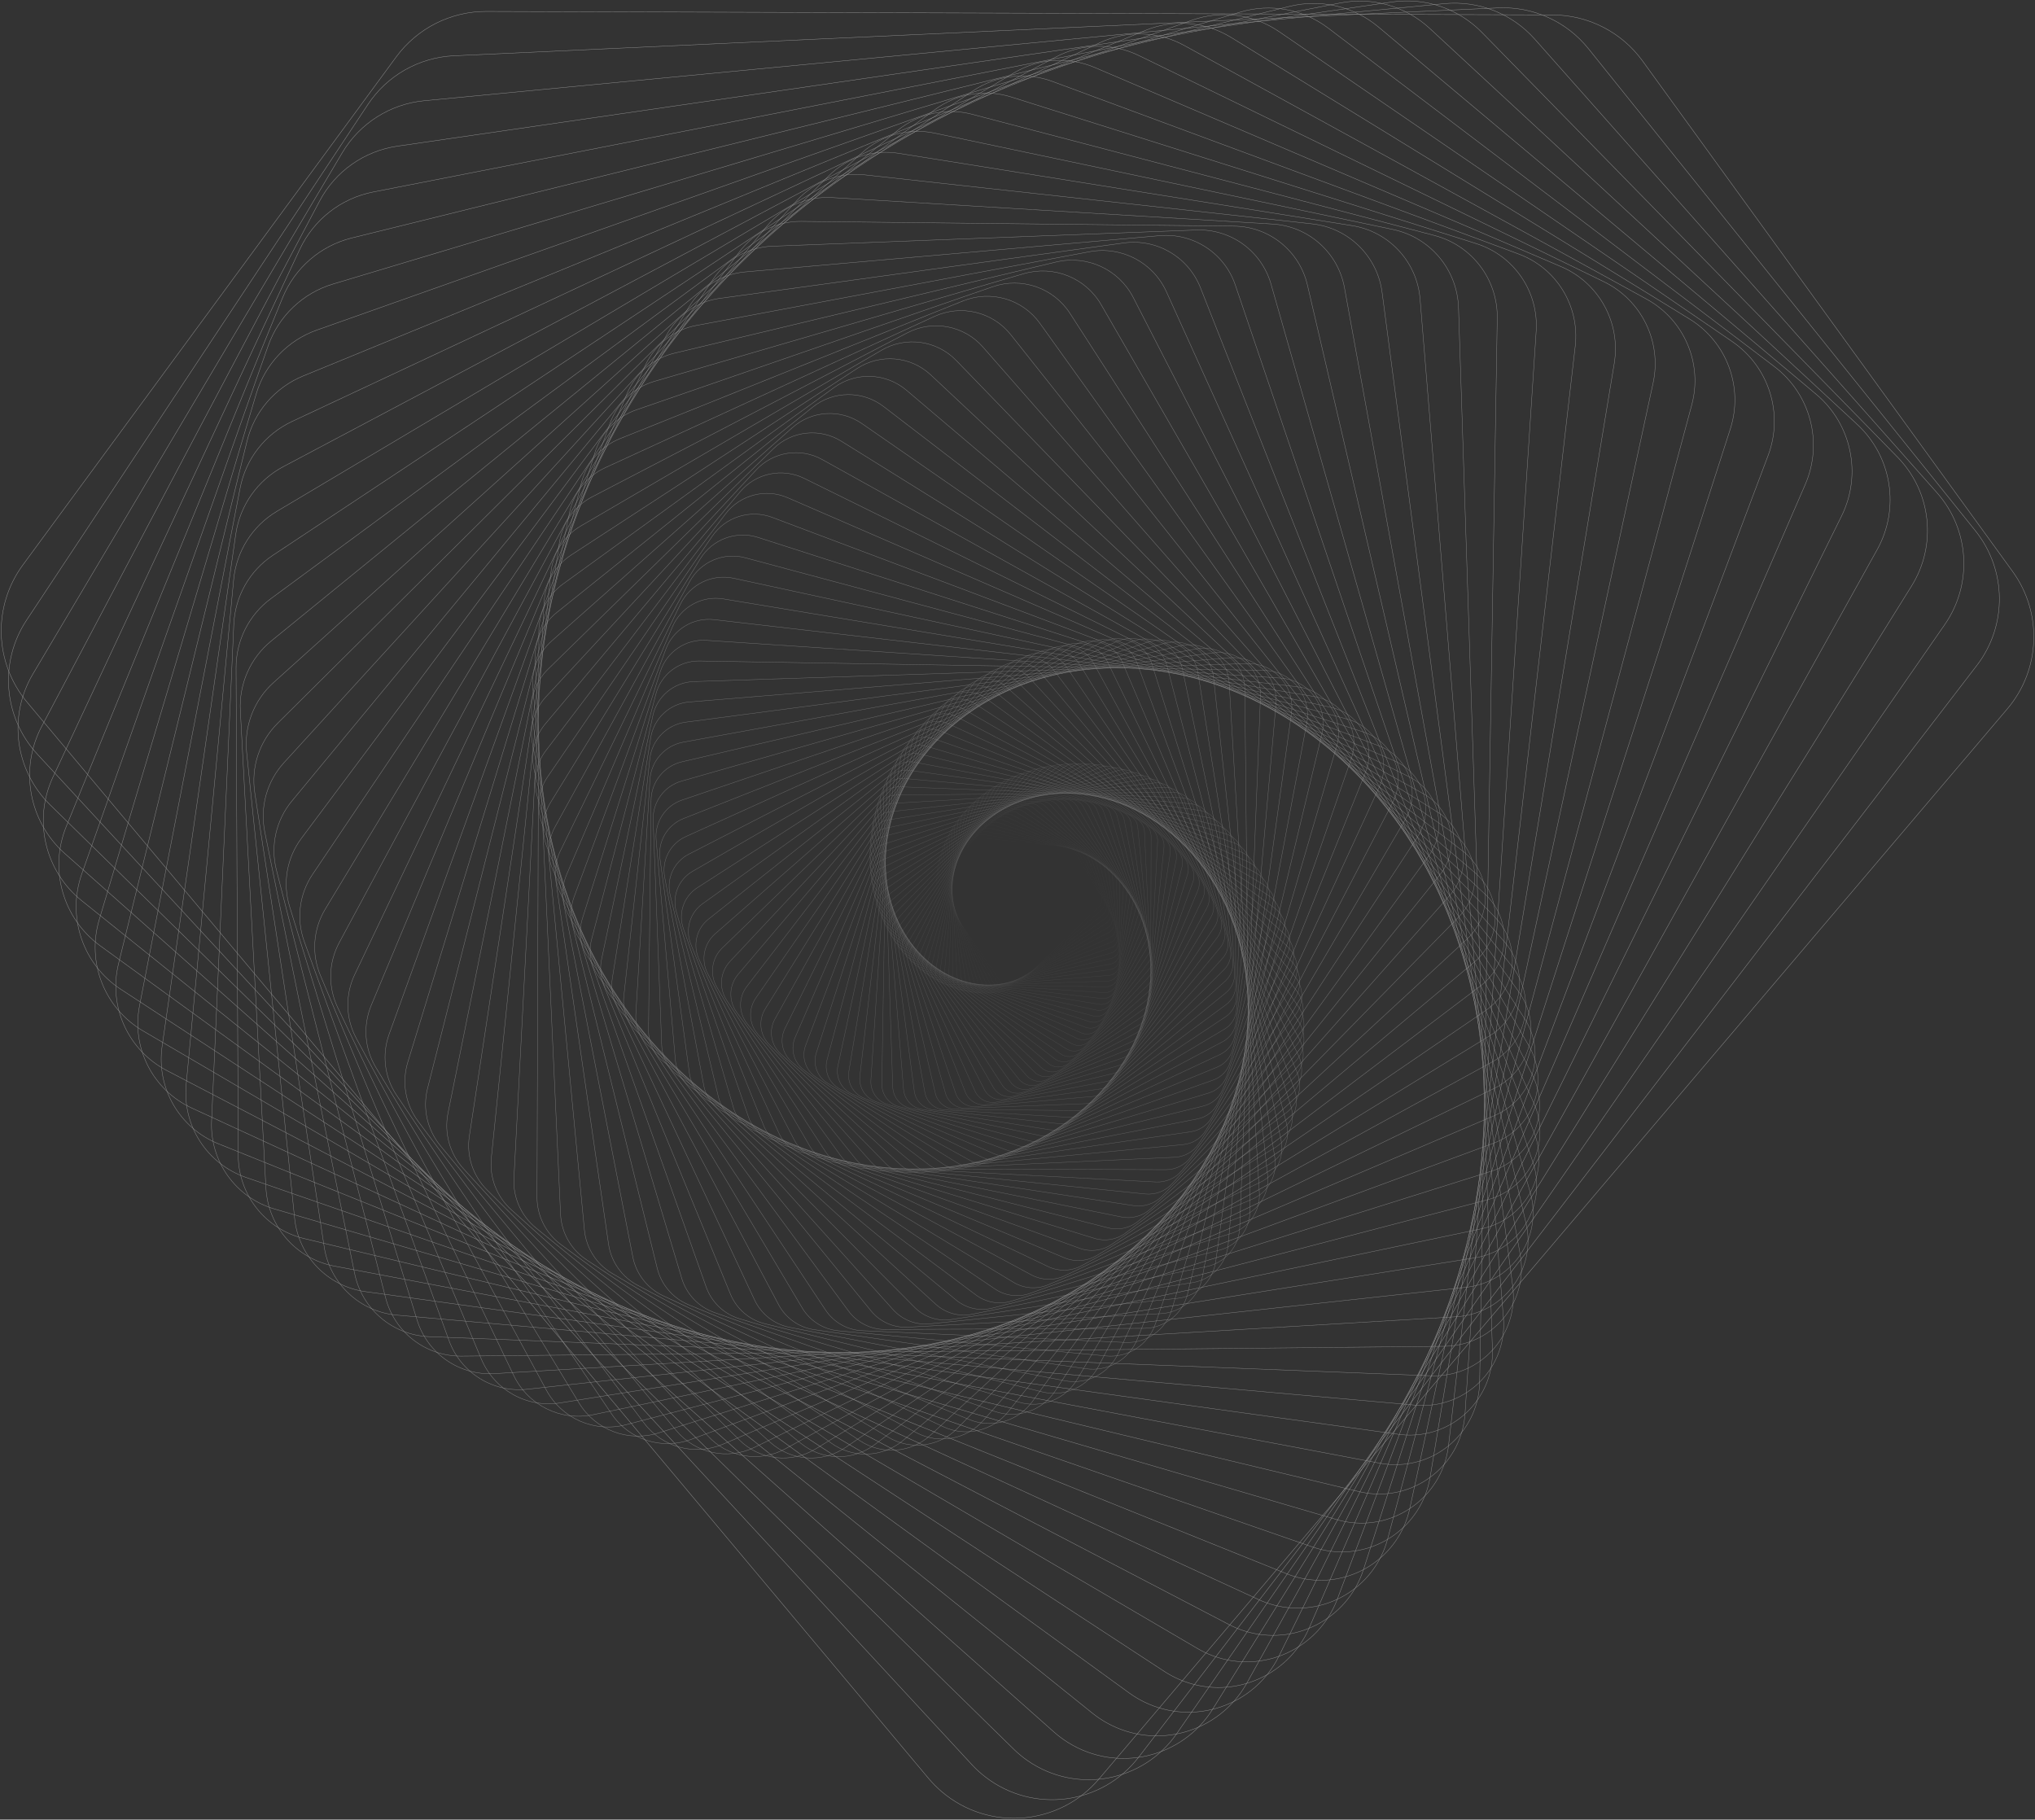 <?xml version="1.0" encoding="UTF-8" standalone="no"?>
<svg width="1645px" height="1471px" viewBox="0 0 1645 1471" version="1.1" xmlns="http://www.w3.org/2000/svg" xmlns:xlink="http://www.w3.org/1999/xlink">
    <rect x="0" y="0" width="1645" height="1471" fill="#333333" stroke="none"/>
    <!-- Generator: Sketch 47.1 (45422) - http://www.bohemiancoding.com/sketch -->
    <title>Group</title>
    <desc>Created with Sketch.</desc>
    <defs></defs>
    <g id="首页－banner" stroke="none" stroke-width="1" fill="none" fill-rule="evenodd" opacity="0.478">
        <g id="banner-copy-9" transform="translate(-138.031, 0.338)" stroke="#FFFFFF" stroke-width="0.3">
            <g id="Group-15" transform="translate(139, 0)">
                <g id="Group">
                    <path d="M392.25,8.89 C363.468,8.796 336.375,22.449 319.342,45.629 L17.491,456.399 C-7.058,489.806 -5.6,535.643 21.021,567.426 L749.623,1437.302 C752.913,1441.231 756.532,1444.872 760.444,1448.184 C798.388,1480.335 855.235,1475.664 887.412,1437.752 L1621.694,572.664 C1648.523,541.056 1650.28,495.23 1625.95,461.663 L1326.795,48.926 C1309.913,25.633 1282.911,11.804 1254.128,11.71 L392.25,8.892 L392.25,8.89 Z" id="Shape"></path>
                    <path d="M365.979,44.739 C337.794,46.031 311.923,60.7 296.36,84.214 L20.539,500.95 C-1.89,534.836 1.742,579.642 29.336,609.479 L784.659,1426.196 C788.069,1429.883 791.788,1433.274 795.776,1436.33 C834.473,1465.981 889.907,1458.675 919.589,1420.011 L1597.007,537.615 C1621.755,505.379 1621.271,460.428 1595.837,428.735 L1283.034,38.982 C1265.386,16.992 1238.281,4.75 1210.096,6.043 L365.975,44.738 L365.979,44.739 Z" id="Shape" opacity="0.992"></path>
                    <path d="M341.985,81.087 C314.453,83.707 289.829,99.314 275.722,123.083 L25.681,544.421 C5.351,578.678 11.062,622.371 39.512,650.257 L818.436,1413.656 C821.952,1417.104 825.757,1420.243 829.808,1423.044 C869.124,1450.212 923.045,1440.393 950.247,1401.11 L1571.137,504.48 C1593.816,471.728 1591.18,427.744 1564.752,397.937 L1239.7,31.334 C1221.363,10.652 1194.236,-0.029 1166.702,2.592 L341.985,81.087 Z" id="Shape" opacity="0.984"></path>
                    <path d="M320.271,117.816 C293.439,121.704 270.078,138.17 257.408,162.123 L32.819,586.739 C14.562,621.256 22.255,663.764 51.455,689.696 L850.967,1399.774 C854.575,1402.978 858.451,1405.869 862.553,1408.416 C902.356,1433.127 954.681,1420.918 979.426,1381.15 L1544.321,473.264 C1564.952,440.108 1560.254,397.167 1532.944,369.255 L1196.988,25.904 C1178.039,6.537 1150.965,-2.616 1124.133,1.273 L320.272,117.816 L320.271,117.816 Z" id="Shape" opacity="0.977"></path>
                    <path d="M300.754,154.85 C274.67,159.949 252.591,177.192 241.34,201.25 L41.845,627.84 C25.63,662.512 35.207,703.758 65.042,727.743 L882.09,1384.589 C885.778,1387.554 889.712,1390.199 893.85,1392.494 C934.009,1414.772 984.651,1400.304 1006.965,1360.179 L1516.435,444.008 C1535.039,410.552 1528.376,368.739 1500.293,342.724 L1154.807,22.676 C1135.321,4.625 1108.374,-3.033 1082.291,2.064 L300.753,154.851 L300.754,154.85 Z" id="Shape" opacity="0.969"></path>
                    <path d="M283.414,192.016 C258.123,198.265 237.336,216.21 227.478,240.306 L52.659,667.635 C38.45,702.364 49.811,742.286 80.176,764.335 L911.844,1368.256 C915.597,1370.981 919.576,1373.381 923.737,1375.429 C964.126,1395.312 1013.013,1378.71 1032.929,1338.349 L1487.723,416.691 C1504.328,383.042 1495.79,342.421 1467.046,318.301 L1113.341,21.509 C1093.397,4.773 1066.643,-1.431 1041.351,4.818 L283.414,192.016 Z" id="Shape" opacity="0.961"></path>
                    <path d="M268.226,229.267 C243.763,236.6 224.277,255.168 215.784,279.234 L65.151,706.093 C52.912,740.777 65.956,779.318 96.745,799.445 L940.193,1350.812 C943.996,1353.299 948.008,1355.457 952.182,1357.263 C992.68,1374.789 1039.745,1356.184 1057.305,1315.709 L1458.304,391.327 C1472.943,357.582 1462.633,318.223 1433.329,295.992 L1072.695,22.378 C1052.363,6.95 1025.871,2.166 1001.408,9.498 L268.226,229.264 L268.226,229.267 Z" id="Shape" opacity="0.953"></path>
                    <path d="M255.143,266.487 C231.546,274.842 213.357,293.961 206.199,317.932 L79.228,743.161 C68.915,777.707 83.539,814.813 114.653,833.037 L967.102,1332.355 C970.948,1334.607 974.981,1336.528 979.151,1338.093 C1019.647,1353.303 1064.831,1332.823 1080.076,1292.354 L1428.29,367.9 C1441.001,334.157 1429.011,296.119 1399.251,275.761 L1032.945,25.197 C1012.296,11.072 986.129,7.661 962.532,16.017 L255.142,266.487 L255.143,266.487 Z" id="Shape" opacity="0.945"></path>
                    <path d="M244.149,303.565 C221.445,312.881 204.558,332.47 198.704,356.283 L94.834,778.766 C86.397,813.085 102.498,848.707 133.838,865.053 L992.565,1312.98 C996.438,1315.001 1000.477,1316.687 1004.638,1318.021 C1045.016,1330.962 1088.268,1308.739 1101.246,1268.384 L1397.738,346.427 C1408.559,312.78 1394.992,276.116 1364.879,257.618 L994.138,29.886 C973.241,17.051 947.46,14.968 924.759,24.284 L244.149,303.566 L244.149,303.565 Z" id="Shape" opacity="0.938"></path>
                    <path d="M235.091,340.376 C213.319,350.587 197.73,370.577 193.145,394.172 L111.795,812.838 C105.188,846.842 122.663,880.944 154.129,895.442 L1016.451,1292.766 C1020.34,1294.558 1024.375,1296.013 1028.513,1297.12 C1068.659,1307.85 1109.932,1284.016 1120.692,1243.886 L1366.583,326.902 C1375.556,293.441 1360.509,258.199 1330.139,241.536 L956.197,36.363 C935.122,24.801 909.784,24.001 888.011,34.212 L235.091,340.375 L235.091,340.376 Z" id="Shape" opacity="0.93"></path>
                    <path d="M228.072,376.877 C207.246,387.92 192.947,408.241 189.595,431.56 L130.08,845.42 C125.247,879.027 143.996,911.573 175.499,924.253 L1038.976,1271.826 C1042.87,1273.392 1046.89,1274.624 1050.995,1275.508 C1090.814,1284.082 1130.073,1258.764 1138.678,1218.956 L1335.333,309.244 C1342.506,276.054 1326.083,242.276 1295.547,227.422 L919.523,44.511 C898.336,34.205 873.491,34.641 852.665,45.684 L228.074,376.877 L228.072,376.877 Z" id="Shape" opacity="0.922"></path>
                    <path d="M222.938,412.96 C203.078,424.773 190.058,445.357 187.896,468.347 L149.521,876.461 C146.404,909.594 166.327,940.556 197.777,951.455 L1060.025,1250.244 C1063.911,1251.593 1067.907,1252.606 1071.968,1253.273 C1111.367,1259.751 1148.586,1233.076 1155.095,1193.689 L1303.911,293.443 C1309.339,260.606 1291.635,228.327 1261.025,215.254 L884.022,54.239 C862.783,45.168 838.479,46.789 818.621,58.605 L222.936,412.958 L222.938,412.96 Z" id="Shape" opacity="0.914"></path>
                    <path d="M219.65,448.526 C200.776,461.047 189.018,481.823 188.008,504.436 L170.066,905.907 C168.609,938.496 189.603,967.849 220.919,977.005 L1079.605,1228.108 C1083.474,1229.241 1087.435,1230.04 1091.442,1230.499 C1130.326,1234.945 1165.48,1207.039 1169.961,1168.167 L1272.371,279.49 C1276.105,247.081 1257.218,216.329 1226.624,205.002 L849.712,65.471 C828.484,57.612 804.767,60.369 785.893,72.89 L219.652,448.526 L219.65,448.526 Z" id="Shape" opacity="0.906"></path>
                    <path d="M218.141,483.494 C200.267,496.661 189.753,517.566 189.853,539.754 L191.606,933.74 C191.749,965.715 213.715,993.442 244.816,1000.903 L1097.714,1205.503 C1101.559,1206.421 1105.474,1207.015 1109.419,1207.271 C1147.703,1209.756 1180.776,1180.744 1183.291,1142.473 L1240.797,267.35 C1242.894,235.441 1222.924,206.243 1192.425,196.623 L816.645,78.115 C795.483,71.441 772.396,75.28 754.522,88.446 L218.145,483.494 L218.141,483.494 Z" id="Shape" opacity="0.898"></path>
                    <path d="M218.311,517.81 C201.445,531.559 192.159,552.534 193.322,574.252 L213.995,959.979 C215.673,991.279 238.514,1017.371 269.321,1023.18 L1114.373,1182.506 C1118.179,1183.223 1122.041,1183.616 1125.916,1183.676 C1163.518,1184.268 1194.505,1154.273 1195.126,1116.68 L1209.334,256.947 C1209.85,225.603 1188.896,197.976 1158.571,190.026 L784.884,92.05 C763.844,86.534 741.428,91.404 724.557,105.153 L218.311,517.81 Z" id="Shape" opacity="0.891"></path>
                    <path d="M220.158,551.43 C204.304,565.704 196.221,586.686 198.404,607.894 L237.195,984.607 C240.342,1015.173 263.959,1039.617 294.4,1043.821 L1129.552,1159.164 C1133.315,1159.683 1137.116,1159.882 1140.91,1159.753 C1177.752,1158.524 1206.646,1127.667 1205.447,1090.832 L1178.026,248.284 C1177.026,217.574 1155.179,191.534 1125.11,185.209 L754.475,107.257 C733.608,102.869 711.895,108.714 696.042,122.986 L220.158,551.432 L220.158,551.43 Z" id="Shape" opacity="0.883"></path>
                    <path d="M223.564,584.245 C208.729,598.981 201.824,619.913 204.981,640.57 L261.089,1007.601 C265.641,1037.372 289.939,1060.17 319.945,1062.822 L1143.313,1135.594 C1147.023,1135.921 1150.753,1135.931 1154.463,1135.624 C1190.476,1132.648 1217.282,1101.047 1214.336,1065.041 L1146.947,241.299 C1144.491,211.281 1121.85,186.837 1092.105,182.092 L725.413,123.585 C704.773,120.292 683.794,127.058 668.961,141.797 L223.564,584.243 L223.564,584.245 Z" id="Shape" opacity="0.875"></path>
                    <path d="M228.556,616.238 C214.741,631.379 208.986,652.203 213.071,672.277 L285.657,1028.982 C291.544,1057.913 316.427,1079.061 345.932,1080.214 L1155.693,1111.837 C1159.34,1111.979 1162.992,1111.809 1166.61,1111.331 C1201.723,1106.684 1226.448,1074.455 1221.834,1039.346 L1116.245,235.96 C1112.399,206.69 1089.057,183.847 1059.709,180.633 L697.823,140.996 C677.46,138.765 657.246,146.401 643.43,161.543 L228.556,616.238 Z" id="Shape" opacity="0.867"></path>
                    <path d="M234.916,647.282 C222.12,662.77 217.488,683.435 222.453,702.89 L310.707,1048.69 C317.863,1076.729 343.244,1096.24 372.186,1095.95 L1166.643,1087.997 C1170.22,1087.959 1173.788,1087.619 1177.306,1086.975 C1211.46,1080.738 1234.116,1047.998 1227.907,1013.848 L1085.83,232.238 C1080.655,203.765 1056.705,182.524 1027.816,180.787 L671.539,159.37 C651.496,158.164 632.074,166.612 619.277,182.1 L234.915,647.282 L234.916,647.282 Z" id="Shape" opacity="0.859"></path>
                    <path d="M242.648,677.393 C230.865,693.173 227.325,713.625 233.121,732.434 L336.178,1066.798 C344.535,1093.903 370.322,1111.785 398.638,1110.111 L1176.199,1064.113 C1179.698,1063.905 1183.175,1063.4 1186.591,1062.603 C1219.727,1054.853 1240.331,1021.71 1232.612,988.576 L1055.882,230.05 C1049.444,202.424 1024.973,182.781 996.608,182.469 L646.708,178.631 C627.025,178.417 608.419,187.619 596.636,203.396 L242.648,677.394 L242.648,677.393 Z" id="Shape" opacity="0.852"></path>
                    <path d="M251.677,706.524 C240.9,722.538 238.417,742.733 244.997,760.867 L361.988,1083.327 C371.471,1109.461 397.575,1125.727 425.219,1122.724 L1184.394,1040.263 C1187.811,1039.89 1191.19,1039.227 1194.495,1038.282 C1226.562,1029.101 1245.141,995.663 1235.991,963.595 L1026.461,229.336 C1018.834,202.599 993.931,184.545 966.149,185.607 L623.342,198.685 C604.061,199.423 586.287,209.328 575.509,225.342 L251.677,706.524 Z" id="Shape" opacity="0.844"></path>
                    <path d="M261.941,734.604 C252.163,750.799 250.703,770.689 258.015,788.125 L388.079,1098.237 C398.618,1123.367 424.956,1138.034 451.873,1133.765 L1191.261,1016.499 C1194.59,1015.971 1197.866,1015.162 1201.055,1014.076 C1232.006,1003.546 1248.586,969.917 1238.085,938.963 L997.606,230.084 C988.85,204.275 963.605,187.8 936.455,190.174 L601.422,219.474 C582.585,221.122 565.66,231.673 555.879,247.869 L261.941,734.604 Z" id="Shape" opacity="0.836"></path>
                    <path d="M273.293,761.592 C264.496,777.918 264.025,797.461 272.022,814.18 L414.314,1111.598 C425.842,1135.692 452.334,1148.785 478.482,1143.312 L1196.883,992.93 C1200.114,992.253 1203.283,991.302 1206.353,990.086 C1236.149,978.29 1250.762,944.57 1238.992,914.769 L969.387,232.175 C959.573,207.332 934.064,192.414 907.598,196.044 L580.926,240.846 C562.564,243.363 546.501,254.508 537.705,270.833 L273.292,761.593 L273.293,761.592 Z" id="Shape" opacity="0.828"></path>
                    <path d="M285.762,787.493 C277.935,803.903 278.413,823.058 287.05,839.043 L440.694,1123.449 C453.141,1146.485 479.705,1158.029 505.042,1151.414 L1201.311,969.581 C1204.445,968.763 1207.501,967.681 1210.448,966.343 C1239.054,953.36 1251.74,919.642 1238.782,891.033 L941.93,235.56 C931.127,211.706 905.435,198.328 879.699,203.156 L561.958,262.744 C544.099,266.092 528.909,277.777 521.084,294.184 L285.762,787.493 Z" id="Shape" opacity="0.82"></path>
                    <path d="M299.168,812.248 C292.294,828.689 293.685,847.42 302.906,862.652 L467.05,1133.764 C480.342,1155.719 506.907,1165.744 531.394,1158.048 L1204.461,946.502 C1207.488,945.552 1210.427,944.344 1213.25,942.893 C1240.63,928.807 1251.428,895.188 1237.366,867.801 L915.136,240.212 C903.414,217.38 877.617,205.518 852.651,211.483 L544.375,285.116 C527.053,289.253 512.744,301.422 505.871,317.861 L299.171,812.248 L299.168,812.248 Z" id="Shape" opacity="0.813"></path>
                    <path d="M313.537,835.865 C307.596,852.292 309.859,870.564 319.621,885.035 L493.397,1142.638 C507.467,1163.494 533.958,1172.031 557.56,1163.318 L1206.499,923.761 C1209.415,922.683 1212.235,921.357 1214.927,919.802 C1241.059,904.694 1250.014,871.257 1234.93,845.12 L889.198,246.026 C876.623,224.234 850.796,213.861 826.641,220.902 L528.295,307.85 C511.537,312.732 498.112,325.336 492.173,341.763 L313.537,835.865 Z" id="Shape" opacity="0.805"></path>
                    <path d="M328.69,858.262 C323.666,874.627 326.76,892.407 337.014,906.106 L519.586,1149.988 C534.366,1169.73 560.711,1176.814 583.401,1167.15 L1207.346,901.387 C1210.15,900.191 1212.846,898.76 1215.408,897.106 C1240.263,881.061 1247.421,847.897 1231.396,823.035 L863.994,253.035 C850.634,232.307 824.849,223.394 801.54,231.446 L513.568,330.925 C497.396,336.512 484.859,349.495 479.836,365.86 L328.689,858.261 L328.69,858.262 Z" id="Shape" opacity="0.797"></path>
                    <path d="M344.648,879.5 C340.518,895.764 344.4,913.023 355.098,925.939 L545.592,1155.976 C561.009,1174.591 587.138,1180.26 608.886,1169.704 L1207.049,879.427 C1209.737,878.122 1212.309,876.59 1214.738,874.849 C1238.298,857.942 1243.709,825.13 1226.826,801.561 L839.676,261.071 C825.599,241.42 799.932,233.935 777.499,242.94 L500.312,354.213 C484.748,360.461 473.101,373.775 468.969,390.039 L344.648,879.498 L344.648,879.5 Z" id="Shape" opacity="0.789"></path>
                    <path d="M361.18,899.451 C357.92,915.571 362.552,932.275 373.643,944.403 L571.248,1160.458 C587.235,1177.937 613.087,1182.23 633.869,1170.856 L1205.598,857.926 C1208.168,856.522 1210.61,854.9 1212.903,853.077 C1235.154,835.397 1238.873,803.023 1221.21,780.766 L816.104,270.224 C801.379,251.667 775.889,245.573 754.364,255.463 L488.307,377.722 C473.371,384.587 462.608,398.176 459.349,414.295 L361.182,899.45 L361.18,899.451 Z" id="Shape" opacity="0.781"></path>
                    <path d="M378.419,918.251 C376.003,934.186 381.339,950.317 392.782,961.658 L596.674,1163.72 C613.165,1180.063 638.683,1183.023 658.479,1170.887 L1203.272,836.955 C1205.719,835.455 1208.033,833.749 1210.19,831.855 C1231.122,813.478 1233.206,781.604 1214.847,760.663 L793.592,280.216 C778.283,262.754 753.037,258.015 732.441,268.734 L477.794,401.25 C463.502,408.687 453.621,422.511 451.204,438.448 L378.419,918.249 L378.419,918.251 Z" id="Shape" opacity="0.773"></path>
                    <path d="M396.187,935.826 C394.586,951.543 400.588,967.078 412.336,977.629 L621.722,1165.688 C638.654,1180.896 663.776,1182.566 682.575,1169.735 L1200.001,816.533 C1202.324,814.947 1204.507,813.167 1206.529,811.21 C1226.137,792.212 1226.643,760.908 1207.662,741.289 L772.027,291.078 C756.2,274.723 731.256,271.296 711.606,282.782 L468.619,424.791 C454.984,432.76 445.976,446.767 444.375,462.484 L396.187,935.823 L396.187,935.826 Z" id="Shape" opacity="0.766"></path>
                    <path d="M414.467,952.185 C413.656,967.648 420.278,982.568 432.287,992.333 L646.356,1166.416 C663.664,1180.49 688.337,1180.917 706.123,1167.451 L1195.781,796.695 C1197.98,795.03 1200.031,793.18 1201.915,791.167 C1220.197,771.624 1219.188,740.953 1199.663,722.66 L751.442,302.757 C735.161,287.506 710.578,285.351 691.895,297.539 L460.801,448.291 C447.838,456.747 439.693,470.892 438.883,486.357 L414.468,952.184 L414.467,952.185 Z" id="Shape" opacity="0.758"></path>
                    <path d="M433.13,967.326 C433.08,982.502 440.281,996.792 452.506,1005.774 L670.505,1165.944 C688.125,1178.889 712.301,1178.122 729.064,1164.082 L1190.716,777.467 C1192.787,775.73 1194.708,773.822 1196.455,771.76 C1213.413,751.752 1210.949,721.772 1190.955,704.801 L731.843,315.173 C715.171,301.024 691.002,300.098 673.297,312.929 L454.253,471.668 C441.97,480.571 434.676,494.81 434.625,509.989 L433.128,967.326 L433.13,967.326 Z" id="Shape" opacity="0.75"></path>
                    <path d="M452.168,981.258 C452.847,996.12 460.583,1009.761 472.984,1017.965 L694.144,1164.331 C712.015,1176.16 735.643,1174.243 751.377,1159.694 L1184.801,758.888 C1186.747,757.088 1188.534,755.125 1190.145,753.024 C1205.782,732.619 1201.929,703.388 1181.539,687.737 L713.255,328.266 C696.255,315.216 672.551,315.472 655.838,328.882 L448.999,494.87 C437.402,504.176 430.947,518.467 431.628,533.33 L452.166,981.257 L452.168,981.258 Z" id="Shape" opacity="0.742"></path>
                    <path d="M471.444,993.959 C472.826,1008.476 481.056,1021.457 493.589,1028.894 L717.198,1161.572 C735.261,1172.288 758.3,1169.277 773.004,1154.277 L1178.146,740.972 C1179.963,739.12 1181.619,737.114 1183.094,734.979 C1197.421,714.253 1192.244,685.823 1171.529,671.481 L695.679,342.03 C678.413,330.075 655.218,331.463 639.5,345.396 L444.941,517.871 C434.036,527.537 428.405,541.839 429.786,556.354 L471.446,993.959 L471.444,993.959 Z" id="Shape" opacity="0.734"></path>
                    <path d="M490.96,1005.476 C493.011,1019.62 501.69,1031.932 514.318,1038.609 L739.649,1157.771 C757.847,1167.394 780.254,1163.338 793.926,1147.948 L1170.74,723.756 C1172.43,721.854 1173.954,719.811 1175.295,717.65 C1188.323,696.67 1181.887,669.089 1160.923,656.047 L679.134,356.335 C661.653,345.459 639.016,347.935 624.301,362.33 L442.1,540.574 C431.888,550.563 427.063,564.836 429.112,578.977 L490.96,1005.476 L490.96,1005.476 Z" id="Shape" opacity="0.727"></path>
                    <path d="M510.588,1015.829 C513.276,1029.575 522.367,1041.21 535.048,1047.141 L761.439,1152.989 C779.718,1161.534 801.46,1156.488 814.104,1140.764 L1162.698,707.25 C1164.258,705.307 1165.655,703.234 1166.863,701.053 C1178.609,679.887 1170.981,653.197 1149.828,641.437 L663.613,371.121 C645.977,361.318 623.936,364.829 610.222,379.628 L440.37,562.941 C430.856,573.209 426.819,587.412 429.507,601.158 L510.588,1015.831 L510.588,1015.829 Z" id="Shape" opacity="0.719"></path>
                    <path d="M530.321,1024.997 C533.615,1038.323 543.072,1049.279 555.772,1054.473 L782.547,1147.222 C800.849,1154.71 821.89,1148.722 833.513,1132.722 L1154.001,691.475 C1155.439,689.5 1156.703,687.402 1157.783,685.209 C1168.263,663.927 1159.514,638.167 1138.241,627.672 L649.137,386.385 C631.405,377.634 609.994,382.132 597.282,397.279 L439.779,584.941 C430.959,595.448 427.69,609.546 430.982,622.873 L530.321,1025 L530.321,1024.997 Z" id="Shape" opacity="0.711"></path>
                    <path d="M550.108,1033.034 C553.971,1045.923 563.756,1056.189 576.438,1060.665 L802.949,1140.582 C821.226,1147.03 841.535,1140.159 852.14,1123.937 L1144.716,676.454 C1146.027,674.449 1147.164,672.337 1148.117,670.137 C1157.35,648.8 1147.545,624.005 1126.218,614.753 L635.696,401.999 C617.916,394.288 597.176,399.721 585.46,415.158 L440.272,606.491 C432.142,617.203 429.622,631.16 433.486,644.048 L550.108,1033.034 Z" id="Shape" opacity="0.703"></path>
                    <path d="M569.83,1039.979 C574.232,1052.412 584.305,1061.992 596.935,1065.764 L822.599,1133.128 C840.803,1138.565 860.354,1130.858 869.957,1114.467 L1134.942,662.18 C1136.129,660.154 1137.141,658.031 1137.967,655.834 C1145.981,634.501 1135.189,610.696 1113.866,602.668 L623.267,417.915 C605.488,411.221 585.445,417.535 574.719,433.213 L441.747,627.566 C434.303,638.445 432.506,652.23 436.908,664.66 L569.83,1039.979 Z" id="Shape" opacity="0.695"></path>
                    <path d="M589.484,1045.813 C594.392,1057.772 604.712,1066.667 617.259,1069.75 L841.478,1124.858 C859.559,1129.3 878.327,1120.819 886.94,1104.313 L1124.671,648.677 C1125.735,646.638 1126.624,644.509 1127.326,642.318 C1134.147,621.049 1122.437,598.266 1101.174,591.429 L611.878,434.124 C594.15,428.424 574.834,435.571 565.086,451.435 L444.219,648.144 C437.457,659.153 436.36,672.733 441.268,684.691 L589.484,1045.813 Z" id="Shape" opacity="0.688"></path>
                    <path d="M609.01,1050.565 C614.389,1062.034 624.921,1070.246 637.351,1072.658 L859.558,1115.827 C877.471,1119.306 895.438,1110.101 903.074,1093.528 L1113.956,635.949 C1114.899,633.901 1115.667,631.775 1116.249,629.594 C1121.902,608.45 1109.346,586.711 1088.204,581.044 L601.515,450.566 C583.889,445.841 565.32,453.765 556.544,469.762 L447.647,668.189 C441.556,679.288 441.136,692.635 446.515,704.103 L609.01,1050.565 Z" id="Shape" opacity="0.68"></path>
                    <path d="M628.374,1054.292 C634.192,1065.26 644.896,1072.79 657.179,1074.557 L876.845,1106.142 C894.548,1108.689 911.693,1098.815 918.37,1082.224 L1102.843,624.007 C1103.67,621.956 1104.319,619.84 1104.785,617.678 C1109.3,596.706 1095.963,576.029 1074.996,571.498 L592.146,467.132 C574.665,463.354 556.87,472.004 549.047,488.084 L451.966,687.628 C446.536,698.786 446.766,711.871 452.583,722.838 L628.374,1054.295 L628.374,1054.292 Z" id="Shape" opacity="0.672"></path>
                    <path d="M647.514,1056.998 C653.736,1067.455 664.577,1074.313 676.686,1075.451 L893.298,1095.814 C910.749,1097.453 927.055,1086.962 932.795,1070.402 L1091.385,612.849 C1092.095,610.803 1092.629,608.699 1092.98,606.561 C1096.391,585.814 1082.342,566.218 1061.599,562.788 L583.78,483.82 C566.485,480.961 549.483,490.284 542.599,506.402 L457.139,706.463 C452.36,717.646 453.215,730.443 459.437,740.899 L647.514,1056.998 Z" id="Shape" opacity="0.664"></path>
                    <path d="M666.383,1058.717 C672.977,1068.653 683.916,1074.844 695.823,1075.375 L908.901,1084.891 C926.062,1085.659 941.519,1074.604 946.342,1058.118 L1079.623,602.476 C1080.221,600.438 1080.643,598.354 1080.882,596.245 C1083.227,575.771 1068.531,557.265 1048.062,554.907 L576.4,500.578 C559.335,498.612 543.142,508.556 537.178,524.663 L463.117,724.662 C458.979,735.839 460.43,748.324 467.022,758.261 L666.383,1058.717 L666.383,1058.717 Z" id="Shape" opacity="0.656"></path>
                    <path d="M684.954,1059.511 C691.886,1068.921 702.893,1074.455 714.575,1074.404 L923.681,1073.481 C940.515,1073.406 955.114,1061.844 959.042,1045.474 L1067.613,592.889 C1068.098,590.865 1068.41,588.804 1068.545,586.728 C1069.854,566.575 1054.575,549.165 1034.427,547.84 L569.958,517.307 C553.157,516.202 537.785,526.714 532.721,542.768 L469.833,742.174 C466.318,753.313 468.341,765.467 475.273,774.876 L684.953,1059.511 L684.954,1059.511 Z" id="Shape" opacity="0.648"></path>
                    <path d="M703.171,1059.391 C710.41,1068.269 721.451,1073.158 732.885,1072.545 L937.594,1061.588 C954.071,1060.707 967.805,1048.686 970.86,1032.473 L1055.39,584.075 C1055.767,582.072 1055.973,580.04 1056.006,578 C1056.316,558.21 1040.526,541.902 1020.738,541.573 L564.46,534.006 C547.961,533.734 533.42,544.762 529.236,560.721 L477.252,759.004 C474.349,770.077 476.913,781.876 484.152,790.753 L703.17,1059.391 L703.171,1059.391 Z" id="Shape" opacity="0.641"></path>
                    <path d="M720.998,1058.397 C728.512,1066.738 739.552,1070.993 750.712,1069.843 L950.639,1049.269 C966.725,1047.613 979.589,1035.188 981.802,1019.168 L1043.001,576.035 C1043.274,574.056 1043.378,572.056 1043.31,570.058 C1042.662,550.673 1026.421,535.468 1007.038,536.098 L559.884,550.634 C543.724,551.158 530.019,562.654 526.692,578.475 L485.328,775.135 C483.018,786.114 486.096,797.539 493.607,805.882 L720.994,1058.397 L720.998,1058.397 Z" id="Shape" opacity="0.633"></path>
                    <path d="M738.397,1056.565 C746.15,1064.369 757.164,1068.004 768.035,1066.342 L962.815,1036.573 C978.478,1034.178 990.474,1021.397 991.869,1005.612 L1030.487,568.748 C1030.66,566.798 1030.664,564.835 1030.504,562.882 C1028.936,543.937 1012.308,529.837 993.363,531.384 L556.21,567.135 C540.416,568.428 527.554,580.339 525.058,595.986 L494.011,790.546 C492.279,801.403 495.841,812.439 503.594,820.244 L738.398,1056.564 L738.397,1056.565 Z" id="Shape" opacity="0.625"></path>
                    <path d="M755.421,1053.968 C763.387,1061.233 774.344,1064.261 784.904,1062.112 L974.218,1023.599 C989.439,1020.504 1000.566,1007.414 1001.172,991.894 L1017.948,562.217 C1018.023,560.297 1017.935,558.377 1017.683,556.473 C1015.237,538.002 998.281,524.997 979.808,527.423 L553.422,583.443 C538.022,585.467 526.005,597.745 524.313,613.183 L503.283,805.211 C502.11,815.924 506.128,826.556 514.094,833.823 L755.421,1053.968 Z" id="Shape" opacity="0.617"></path>
                    <path d="M771.875,1050.589 C780.022,1057.321 790.891,1059.755 801.126,1057.145 L984.655,1010.311 C999.405,1006.548 1009.669,993.197 1009.518,977.978 L1005.302,556.412 C1005.284,554.531 1005.106,552.655 1004.767,550.804 C1001.487,532.84 984.266,520.925 966.301,524.189 L551.467,599.587 C536.49,602.309 525.315,614.907 524.402,630.1 L513.032,819.152 C512.398,829.692 516.84,839.907 524.988,846.637 L771.875,1050.586 L771.875,1050.589 Z" id="Shape" opacity="0.609"></path>
                    <path d="M787.853,1046.455 C796.15,1052.651 806.907,1054.512 816.799,1051.463 L994.249,996.783 C1008.505,992.391 1017.909,978.831 1017.028,963.939 L992.616,551.371 C992.507,549.531 992.241,547.703 991.821,545.907 C987.746,528.484 970.315,517.65 952.89,521.709 L550.332,615.486 C535.803,618.871 525.472,631.735 525.309,646.649 L523.27,832.305 C523.157,842.653 527.998,852.437 536.295,858.631 L787.849,1046.456 L787.853,1046.455 Z" id="Shape" opacity="0.602"></path>
                    <path d="M803.29,1041.652 C811.709,1047.317 822.328,1048.621 831.863,1045.163 L1002.988,983.082 C1016.731,978.095 1025.282,964.372 1023.703,949.839 L979.957,547.032 C979.762,545.238 979.416,543.461 978.916,541.724 C974.09,524.866 956.507,515.1 939.647,519.912 L549.987,631.1 C535.929,635.111 526.435,648.201 526.991,662.808 L533.926,844.694 C534.313,854.83 539.521,864.174 547.942,869.84 L803.288,1041.651 L803.29,1041.652 Z" id="Shape" opacity="0.594"></path>
                    <path d="M818.168,1036.221 C826.682,1041.361 837.137,1042.127 846.304,1038.284 L1010.884,969.254 C1024.095,963.713 1031.808,949.868 1029.565,935.72 L967.363,543.383 C967.084,541.634 966.658,539.914 966.088,538.236 C960.553,521.968 942.875,513.255 926.602,518.775 L550.395,646.41 C536.825,651.013 528.163,664.283 529.41,678.554 L544.945,856.329 C545.811,866.233 551.357,875.127 559.871,880.267 L818.168,1036.218 L818.168,1036.221 Z" id="Shape" opacity="0.586"></path>
                    <path d="M832.497,1030.154 C841.078,1034.776 851.35,1035.024 860.134,1030.821 L1017.964,955.325 C1030.63,949.268 1037.511,935.348 1034.634,921.608 L954.836,540.448 C954.481,538.75 953.98,537.086 953.342,535.473 C947.142,519.816 929.418,512.136 913.758,518.321 L551.527,661.371 C538.468,666.528 530.628,679.932 532.536,693.837 L556.307,867.159 C557.631,876.808 563.488,885.248 572.069,889.87 L832.497,1030.154 L832.497,1030.154 Z" id="Shape" opacity="0.578"></path>
                    <path d="M846.23,1023.545 C854.851,1027.657 864.916,1027.406 873.313,1022.869 L1024.236,941.355 C1036.339,934.818 1042.405,920.863 1038.929,907.551 L942.442,538.162 C942.014,536.516 941.443,534.912 940.74,533.363 C933.919,518.334 916.202,511.668 901.169,518.476 L553.346,675.966 C540.811,681.641 533.783,695.137 536.318,708.658 L567.939,877.228 C569.701,886.61 575.84,894.589 584.461,898.701 L846.231,1023.545 L846.23,1023.545 Z" id="Shape" opacity="0.57"></path>
                    <path d="M859.355,1016.436 C867.991,1020.048 877.833,1019.318 885.834,1014.473 L1029.703,927.389 C1041.238,920.408 1046.504,906.455 1042.461,893.594 L930.202,536.5 C929.702,534.91 929.069,533.366 928.305,531.884 C920.905,517.503 903.242,511.832 888.855,519.217 L555.816,690.17 C543.823,696.328 537.589,709.877 540.723,722.989 L579.8,886.547 C581.972,895.645 588.365,903.161 597.003,906.771 L859.355,1016.436 Z" id="Shape" opacity="0.563"></path>
                    <path d="M871.856,1008.804 C880.48,1011.921 890.077,1010.735 897.677,1005.608 L1034.351,913.419 C1045.304,906.033 1049.788,892.124 1045.212,879.73 L918.121,535.488 C917.555,533.955 916.86,532.474 916.045,531.061 C908.109,517.341 890.55,512.638 876.823,520.56 L558.965,703.968 C547.521,710.572 542.076,724.133 545.771,736.816 L591.898,895.08 C594.463,903.881 601.08,910.929 609.706,914.047 L871.853,1008.803 L871.856,1008.804 Z" id="Shape" opacity="0.555"></path>
                    <path d="M883.816,1000.77 C892.411,1003.407 901.747,1001.784 908.94,996.401 L1038.357,899.556 C1048.723,891.798 1052.443,877.968 1047.368,866.058 L906.319,535.058 C905.692,533.585 904.94,532.17 904.071,530.826 C895.643,517.776 878.228,514.019 865.171,522.43 L562.7,717.315 C551.814,724.328 547.136,737.864 551.365,750.101 L604.163,902.865 C607.098,911.357 613.917,917.938 622.512,920.576 L883.817,1000.768 L883.816,1000.77 Z" id="Shape" opacity="0.547"></path>
                    <path d="M894.887,992.269 C903.423,994.434 912.481,992.398 919.259,986.783 L1041.284,885.727 C1051.053,877.636 1054.029,863.922 1048.492,852.509 L894.542,535.226 C893.857,533.817 893.054,532.467 892.138,531.193 C883.268,518.828 866.049,515.989 853.678,524.851 L566.977,730.231 C556.663,737.62 552.734,751.092 557.459,762.864 L616.47,909.893 C619.75,918.06 626.736,924.173 635.272,926.34 L894.888,992.267 L894.887,992.269 Z" id="Shape" opacity="0.539"></path>
                    <path d="M905.501,983.458 C913.961,985.169 922.727,982.741 929.093,976.918 L1043.731,872.092 C1052.903,863.702 1055.158,850.135 1049.186,839.23 L883.154,535.936 C882.416,534.587 881.564,533.303 880.609,532.1 C871.33,520.425 854.337,518.472 842.656,527.741 L571.77,742.651 C562.029,750.377 558.833,763.754 564.024,775.049 L628.89,916.189 C632.492,924.029 639.625,929.674 648.085,931.385 L905.501,983.459 L905.501,983.458 Z" id="Shape" opacity="0.531"></path>
                    <path d="M915.454,974.291 C923.816,975.559 932.281,972.758 938.23,966.756 L1045.433,858.602 C1054.008,849.95 1055.561,836.565 1049.194,826.18 L872.032,537.197 C871.245,535.913 870.349,534.7 869.356,533.568 C859.714,522.588 842.991,521.495 832.004,531.126 L577.1,754.579 C567.938,762.61 565.453,775.853 571.077,786.658 L641.382,921.732 C645.284,929.232 652.536,934.417 660.898,935.682 L915.454,974.29 L915.454,974.291 Z" id="Shape" opacity="0.523"></path>
                    <path d="M924.767,964.871 C933.013,965.71 941.162,962.561 946.697,956.399 L1046.472,845.33 C1054.451,836.449 1055.327,823.273 1048.596,813.415 L861.204,538.941 C860.373,537.723 859.437,536.578 858.41,535.518 C848.443,525.233 832.023,524.968 821.731,534.924 L582.87,766.008 C574.29,774.309 572.493,787.391 578.516,797.698 L653.863,926.593 C658.041,933.741 665.391,938.467 673.634,939.307 L924.77,964.869 L924.767,964.871 Z" id="Shape" opacity="0.516"></path>
                    <path d="M933.417,955.172 C941.527,955.598 949.35,952.127 954.472,945.829 L1046.822,832.273 C1054.2,823.196 1054.423,810.259 1047.363,800.933 L850.683,541.188 C849.809,540.036 848.839,538.961 847.783,537.972 C837.536,528.386 821.453,528.914 811.86,539.155 L589.104,776.919 C581.105,785.455 579.975,798.346 586.365,808.142 L666.337,930.728 C670.772,937.526 678.19,941.797 686.3,942.222 L933.416,955.171 L933.417,955.172 Z" id="Shape" opacity="0.508"></path>
                    <path d="M941.434,945.24 C949.391,945.265 956.882,941.49 961.591,935.085 L1046.559,819.461 C1053.346,810.225 1052.942,797.553 1045.582,788.769 L840.491,543.917 C839.581,542.831 838.581,541.825 837.5,540.909 C827.009,532.021 811.293,533.312 802.396,543.791 L595.705,787.297 C588.288,796.035 587.801,808.702 594.528,817.984 L678.735,934.157 C683.404,940.596 690.869,944.419 698.827,944.446 L941.434,945.239 L941.434,945.24 Z" id="Shape" opacity="0.5"></path>
                    <path d="M948.789,935.167 C956.579,934.809 963.727,930.755 968.027,924.256 L1045.655,806.947 C1051.852,797.58 1050.848,785.197 1043.222,776.951 L830.638,547.045 C829.695,546.026 828.668,545.088 827.568,544.244 C816.873,536.048 801.554,538.068 793.352,548.754 L602.698,797.145 C595.862,806.054 595.995,818.478 603.025,827.238 L691.061,936.953 C695.937,943.031 703.428,946.414 711.216,946.058 L948.79,935.167 L948.789,935.167 Z" id="Shape" opacity="0.492"></path>
                    <path d="M955.522,924.93 C963.128,924.206 969.929,919.894 973.825,913.327 L1044.198,794.728 C1049.814,785.262 1048.237,773.192 1040.378,765.488 L821.148,550.6 C820.176,549.647 819.126,548.78 818.007,548.008 C807.146,540.5 792.251,543.213 784.738,554.065 L609.994,806.455 C603.729,815.502 604.456,827.653 611.756,835.888 L703.244,939.083 C708.309,944.796 715.802,947.747 723.408,947.023 L955.522,924.93 Z" id="Shape" opacity="0.484"></path>
                    <path d="M961.604,914.564 C969.012,913.492 975.46,908.946 978.959,902.333 L1042.155,782.83 C1047.195,773.299 1045.071,761.563 1037.01,754.403 L812.026,554.555 C811.03,553.669 809.959,552.869 808.827,552.168 C797.84,545.345 783.393,548.715 776.561,559.695 L617.609,815.207 C611.913,824.361 613.211,836.218 620.75,843.923 L715.29,940.56 C720.52,945.908 727.994,948.435 735.403,947.36 L961.604,914.567 L961.604,914.564 Z" id="Shape" opacity="0.477"></path>
                    <path d="M967.087,904.165 C974.284,902.758 980.377,897.999 983.482,891.359 L1039.618,771.288 C1044.092,761.718 1041.449,750.333 1033.215,743.712 L803.28,558.821 C802.26,558.003 801.178,557.273 800.033,556.639 C788.951,550.489 774.976,554.482 768.818,565.558 L625.456,823.425 C620.321,832.659 622.162,844.201 629.911,851.381 L727.14,941.469 C732.517,946.452 739.955,948.566 747.153,947.159 L967.086,904.163 L967.087,904.165 Z" id="Shape" opacity="0.469"></path>
                    <path d="M971.938,893.707 C978.915,891.983 984.649,887.032 987.367,880.384 L1036.555,760.112 C1040.472,750.531 1037.339,739.516 1028.962,733.432 L794.923,563.439 C793.887,562.688 792.79,562.025 791.641,561.46 C780.499,555.973 767.014,560.554 761.521,571.69 L633.557,831.089 C628.978,840.373 631.333,851.581 639.263,858.236 L738.799,941.776 C744.302,946.394 751.682,948.105 758.658,946.381 L971.938,893.705 L971.938,893.707 Z" id="Shape" opacity="0.461"></path>
                    <path d="M976.199,883.214 C982.945,881.192 988.318,876.072 990.662,869.435 L1033.051,749.298 C1036.426,739.734 1032.828,729.106 1024.338,723.554 L786.969,568.372 C785.918,567.686 784.812,567.091 783.659,566.593 C772.493,561.76 759.514,566.891 754.672,578.053 L641.824,838.21 C637.787,847.517 640.628,858.371 648.711,864.502 L750.204,941.51 C755.811,945.763 763.117,947.085 769.862,945.062 L976.199,883.213 L976.199,883.214 Z" id="Shape" opacity="0.453"></path>
                    <path d="M979.854,872.727 C986.36,870.424 991.373,865.154 993.345,858.548 L1029.079,738.882 C1031.923,729.36 1027.892,719.132 1019.316,714.108 L779.418,573.598 C778.359,572.976 777.247,572.446 776.096,572.015 C764.935,567.824 752.48,573.468 748.278,584.624 L650.277,844.777 C646.775,854.077 650.08,864.563 658.282,870.174 L761.369,940.686 C767.061,944.579 774.273,945.518 780.779,943.215 L979.855,872.727 L979.854,872.727 Z" id="Shape" opacity="0.445"></path>
                    <path d="M982.936,862.333 C989.191,859.766 993.843,854.367 995.455,847.806 L1024.678,728.896 C1027.004,719.439 1022.566,709.622 1013.93,705.117 L772.262,579.03 C771.195,578.473 770.081,578.009 768.935,577.641 C757.81,574.074 745.892,580.196 742.317,591.317 L658.896,850.802 C655.913,860.073 659.653,870.176 667.951,875.274 L772.286,939.376 C778.044,942.914 785.148,943.488 791.403,940.924 L982.936,862.329 L982.936,862.333 Z" id="Shape" opacity="0.438"></path>
                    <path d="M985.47,851.989 C991.468,849.175 995.763,843.669 997.026,837.169 L1019.925,719.312 C1021.744,709.944 1016.929,700.549 1008.261,696.557 L765.518,584.706 C764.448,584.212 763.336,583.812 762.196,583.506 C751.133,580.549 739.765,587.118 736.799,598.172 L667.587,856.308 C665.115,865.524 669.261,875.234 677.627,879.824 L782.893,937.581 C788.695,940.768 795.677,940.988 801.676,938.175 L985.472,851.989 L985.47,851.989 Z" id="Shape" opacity="0.43"></path>
                    <path d="M987.444,841.734 C993.18,838.693 997.118,833.097 998.04,826.675 L1014.795,710.16 C1016.126,700.904 1010.963,691.941 1002.285,688.449 L759.194,590.592 C758.122,590.161 757.014,589.822 755.884,589.578 C744.917,587.217 734.106,594.19 731.736,605.153 L676.374,861.266 C674.398,870.405 678.921,879.709 687.331,883.8 L793.194,935.296 C799.028,938.135 805.871,938.014 811.606,934.974 L987.445,841.733 L987.444,841.734 Z" id="Shape" opacity="0.422"></path>
                    <path d="M988.875,831.597 C994.34,828.345 997.923,822.679 998.52,816.35 L1009.318,701.448 C1010.174,692.327 1004.69,683.803 996.033,680.803 L753.279,596.668 C752.209,596.297 751.111,596.017 749.994,595.833 C739.146,594.05 728.902,601.393 727.11,612.235 L685.226,865.694 C683.731,874.734 688.605,883.621 697.031,887.22 L803.174,932.557 C809.02,935.055 815.709,934.608 821.177,931.356 L988.876,831.597 L988.875,831.597 Z" id="Shape" opacity="0.414"></path>
                    <path d="M989.778,821.602 C994.971,818.157 998.207,812.441 998.483,806.218 L1003.525,693.188 C1003.925,684.221 998.147,676.143 989.53,673.623 L747.787,602.906 C746.722,602.593 745.632,602.373 744.53,602.247 C733.832,601.023 724.158,608.7 722.928,619.397 L694.12,869.595 C693.092,878.513 698.29,886.973 706.708,890.091 L812.819,929.386 C818.659,931.55 825.185,930.79 830.379,927.347 L989.778,821.602 L989.778,821.602 Z" id="Shape" opacity="0.406"></path>
                    <path d="M990.176,811.772 C995.09,808.152 997.981,802.403 997.954,796.301 L997.444,685.383 C997.406,676.59 991.365,668.962 982.811,666.91 L742.713,609.279 C741.655,609.024 740.577,608.861 739.491,608.791 C728.965,608.106 719.871,616.083 719.178,626.61 L703.024,872.975 C702.449,881.751 707.941,889.782 716.329,892.43 L822.116,925.805 C827.935,927.643 834.283,926.586 839.199,922.967 L990.177,811.769 L990.176,811.772 Z" id="Shape" opacity="0.398"></path>
                    <path d="M990.109,802.111 C994.746,798.332 997.299,792.566 996.978,786.595 L991.154,678.007 C990.692,669.402 984.413,662.231 975.946,660.634 L738.05,615.767 C737.005,615.57 735.943,615.462 734.878,615.445 C724.542,615.282 716.026,623.527 715.855,633.86 L711.868,875.891 C711.727,884.507 717.487,892.101 725.822,894.288 L831.021,921.872 C836.805,923.391 842.967,922.052 847.603,918.273 L990.111,802.112 L990.109,802.111 Z" id="Shape" opacity="0.391"></path>
                    <path d="M989.577,792.655 C993.931,788.734 996.153,782.968 995.552,777.142 L984.628,671.09 C983.765,662.692 977.276,655.976 968.913,654.819 L733.801,622.344 C732.769,622.202 731.724,622.147 730.68,622.18 C720.558,622.52 712.62,630.998 712.948,641.119 L720.675,878.313 C720.949,886.75 726.951,893.904 735.213,895.641 L839.556,917.59 C845.287,918.795 851.253,917.189 855.609,913.268 L989.577,792.655 Z" id="Shape" opacity="0.383"></path>
                    <path d="M988.595,783.425 C992.668,779.378 994.564,773.63 993.697,767.957 L977.903,664.634 C976.655,656.46 969.983,650.2 961.744,649.471 L729.955,628.988 C728.936,628.9 727.912,628.896 726.893,628.98 C717.005,629.798 709.643,638.476 710.452,648.363 L729.418,880.257 C730.092,888.5 736.309,895.211 744.477,896.515 L847.705,912.981 C853.373,913.887 859.132,912.027 863.207,907.981 L988.593,783.426 L988.595,783.425 Z" id="Shape" opacity="0.375"></path>
                    <path d="M987.186,774.436 C990.979,770.281 992.56,764.566 991.437,759.056 L971.004,658.642 C969.388,650.701 962.559,644.898 954.462,644.582 L726.508,635.68 C725.509,635.642 724.507,635.688 723.513,635.818 C713.876,637.094 707.089,645.94 708.356,655.575 L738.08,881.733 C739.137,889.767 745.543,896.036 753.597,896.918 L855.469,908.075 C861.057,908.688 866.607,906.593 870.397,902.437 L987.187,774.435 L987.186,774.436 Z" id="Shape" opacity="0.367"></path>
                    <path d="M985.376,765.708 C988.887,761.459 990.158,755.79 988.795,750.454 L963.956,653.111 C961.993,645.42 955.033,640.069 947.092,640.15 L723.455,642.396 C722.473,642.406 721.495,642.5 720.53,642.677 C711.159,644.388 704.945,653.369 706.649,662.735 L746.632,882.76 C748.054,890.57 754.623,896.396 762.545,896.873 L862.836,902.9 C868.336,903.228 873.662,900.912 877.171,896.663 L985.374,765.71 L985.376,765.708 Z" id="Shape" opacity="0.359"></path>
                    <path d="M983.184,757.252 C986.416,752.926 987.387,747.318 985.798,742.161 L956.789,648.039 C954.498,640.607 947.429,635.704 939.666,636.163 L720.788,649.117 C719.829,649.174 718.875,649.312 717.94,649.532 C708.854,651.656 703.203,660.744 705.321,669.827 L755.065,883.349 C756.827,890.924 763.535,896.308 771.312,896.393 L869.807,897.473 C875.204,897.532 880.303,895.009 883.535,890.683 L983.184,757.252 L983.184,757.252 Z" id="Shape" opacity="0.352"></path>
                    <path d="M980.712,749.057 C983.667,744.668 984.349,739.133 982.546,734.162 L949.619,643.371 C947.023,636.209 939.87,631.753 932.295,632.577 L718.557,655.825 C717.62,655.926 716.694,656.109 715.788,656.366 C707,658.886 701.907,668.052 704.414,676.84 L763.375,883.573 C765.466,890.901 772.289,895.849 779.903,895.557 L876.415,891.861 C881.699,891.659 886.572,888.941 889.525,884.553 L980.712,749.059 L980.712,749.057 Z" id="Shape" opacity="0.344"></path>
                    <path d="M977.826,741.182 C980.507,736.745 980.906,731.297 978.902,726.52 L942.287,639.201 C939.4,632.318 932.186,628.301 924.813,629.471 L716.63,662.501 C715.717,662.646 714.818,662.869 713.946,663.166 C705.467,666.051 700.925,675.264 703.802,683.743 L771.5,883.343 C773.896,890.411 780.81,894.924 788.247,894.273 L882.58,886.018 C887.74,885.565 892.376,882.676 895.055,878.239 L977.824,741.181 L977.826,741.182 Z" id="Shape" opacity="0.336"></path>
                    <path d="M974.626,733.613 C977.035,729.142 977.164,723.793 974.974,719.215 L934.909,635.472 C931.753,628.876 924.501,625.292 917.34,626.79 L715.058,669.13 C714.173,669.314 713.305,669.574 712.466,669.908 C704.307,673.137 700.306,682.37 703.53,690.528 L779.443,882.727 C782.129,889.528 789.114,893.612 796.358,892.618 L888.342,880.006 C893.369,879.316 897.766,876.264 900.175,871.795 L974.625,733.612 L974.626,733.613 Z" id="Shape" opacity="0.328"></path>
                    <path d="M971.14,726.358 C973.279,721.869 973.148,716.628 970.785,712.254 L927.507,632.172 C924.1,625.867 916.831,622.709 909.897,624.518 L713.831,675.689 C712.975,675.913 712.137,676.209 711.33,676.575 C703.502,680.126 700.033,689.351 703.578,697.179 L787.196,881.738 C790.153,888.266 797.185,891.926 804.227,890.606 L893.702,873.839 C898.588,872.921 902.745,869.725 904.885,865.237 L971.137,726.354 L971.14,726.358 Z" id="Shape" opacity="0.32"></path>
                    <path d="M967.326,719.4 C969.207,714.905 968.827,709.783 966.305,705.618 L920.086,629.291 C916.449,623.289 909.187,620.548 902.492,622.652 L712.989,682.198 C712.162,682.456 711.358,682.787 710.585,683.184 C703.1,687.034 700.147,696.227 703.993,703.716 L794.727,880.402 C797.932,886.646 804.986,889.89 811.812,888.259 L898.609,867.534 C903.345,866.401 907.258,863.075 909.137,858.58 L967.328,719.401 L967.326,719.4 Z" id="Shape" opacity="0.313"></path>
                    <path d="M963.27,712.773 C964.894,708.285 964.275,703.293 961.607,699.339 L912.684,626.825 C908.84,621.128 901.602,618.796 895.153,621.175 L712.472,688.602 C711.674,688.897 710.904,689.257 710.169,689.685 C703.028,693.812 700.581,702.948 704.703,710.088 L802.036,878.73 C805.472,884.684 812.53,887.518 819.129,885.595 L903.116,861.122 C907.694,859.788 911.362,856.345 912.983,851.857 L963.269,712.775 L963.27,712.773 Z" id="Shape" opacity="0.305"></path>
                    <path d="M958.989,706.481 C960.361,702.012 959.517,697.157 956.716,693.417 L905.322,624.762 C901.287,619.373 894.094,617.439 887.898,620.077 L712.264,694.892 C711.496,695.219 710.761,695.609 710.062,696.062 C703.275,700.441 701.32,709.499 705.695,716.288 L809.114,876.744 C812.764,882.404 819.803,884.838 826.167,882.638 L907.228,854.634 C911.645,853.108 915.068,849.563 916.44,845.093 L958.99,706.48 L958.989,706.481 Z" id="Shape" opacity="0.297"></path>
                    <path d="M954.505,700.527 C955.632,696.087 954.573,691.378 951.653,687.852 L898.023,623.094 C893.816,618.014 886.684,616.467 880.75,619.346 L712.352,701.062 C711.619,701.418 710.918,701.835 710.254,702.311 C703.823,706.924 702.347,715.879 706.957,722.312 L815.95,874.467 C819.791,879.831 826.799,881.873 832.919,879.415 L910.955,848.092 C915.203,846.387 918.38,842.754 919.509,838.314 L954.506,700.527 L954.505,700.527 Z" id="Shape" opacity="0.289"></path>
                    <path d="M949.842,694.911 C950.732,690.513 949.468,685.956 946.442,682.646 L890.8,621.806 C886.439,617.037 879.386,615.867 873.717,618.97 L712.723,707.094 C712.023,707.479 711.357,707.922 710.731,708.419 C704.661,713.244 703.646,722.077 708.463,728.151 L822.535,871.92 C826.553,876.982 833.507,878.644 839.379,875.945 L914.298,841.516 C918.372,839.643 921.308,835.935 922.198,831.537 L949.843,694.914 L949.842,694.911 Z" id="Shape" opacity="0.281"></path>
                    <path d="M944.96,689.624 C945.618,685.278 944.165,680.878 941.046,677.787 L883.649,620.879 C879.156,616.424 872.201,615.616 866.805,618.925 L713.424,712.988 C712.757,713.397 712.128,713.863 711.54,714.38 C705.834,719.391 705.266,728.084 710.269,733.793 L828.855,869.107 C833.027,873.866 839.907,875.157 845.522,872.234 L917.214,834.905 C921.108,832.879 923.801,829.108 924.46,824.763 L944.961,689.623 L944.96,689.624 Z" id="Shape" opacity="0.273"></path>
                    <path d="M939.935,684.711 C940.372,680.429 938.737,676.197 935.538,673.323 L876.602,620.371 C871.992,616.225 865.149,615.771 860.031,619.267 L714.378,718.732 C713.745,719.163 713.15,719.65 712.6,720.183 C707.259,725.358 707.121,733.886 712.291,739.232 L834.911,866.001 C839.221,870.458 846.014,871.392 851.365,868.262 L919.765,828.271 C923.477,826.099 925.932,822.281 926.367,818 L939.936,684.713 L939.935,684.711 Z" id="Shape" opacity="0.266"></path>
                    <path d="M934.794,680.141 C935.017,675.931 933.213,671.868 929.945,669.211 L869.684,620.199 C864.973,616.368 858.256,616.252 853.417,619.918 L715.573,724.305 C714.975,724.758 714.415,725.261 713.904,725.81 C708.928,731.129 709.202,739.479 714.517,744.459 L840.695,862.681 C845.125,866.834 851.815,867.419 856.9,864.101 L921.955,821.656 C925.484,819.353 927.701,815.502 927.92,811.294 L934.795,680.14 L934.794,680.141 Z" id="Shape" opacity="0.258"></path>
                    <path d="M929.559,675.905 C929.574,671.778 927.614,667.889 924.288,665.448 L862.91,620.355 C858.115,616.835 851.54,617.043 846.98,620.861 L717.001,729.704 C716.435,730.175 715.914,730.695 715.438,731.256 C710.826,736.699 711.495,744.853 716.936,749.469 L846.2,859.162 C850.736,863.009 857.31,863.26 862.126,859.771 L923.797,815.081 C927.14,812.66 929.123,808.786 929.137,804.658 L929.559,675.905 L929.559,675.905 Z" id="Shape" opacity="0.25"></path>
                    <path d="M924.185,672.007 C924.001,667.967 921.898,664.259 918.528,662.028 L856.269,620.824 C851.411,617.608 844.988,618.131 840.712,622.084 L718.695,734.918 C718.167,735.409 717.681,735.941 717.243,736.513 C712.993,742.06 714.04,750.005 719.584,754.26 L851.413,855.458 C856.031,859.007 862.475,858.936 867.018,855.291 L925.247,808.562 C928.398,806.033 930.155,802.148 929.966,798.108 L924.186,672.006 L924.185,672.007 Z" id="Shape" opacity="0.242"></path>
                    <path d="M918.754,668.441 C918.377,664.497 916.143,660.97 912.739,658.949 L849.792,621.587 C844.886,618.676 838.629,619.493 834.635,623.568 L720.589,739.943 C720.098,740.446 719.648,740.992 719.246,741.573 C715.355,747.203 716.762,754.924 722.388,758.822 L856.343,851.593 C861.034,854.842 867.333,854.464 871.6,850.679 L926.368,802.114 C929.33,799.489 930.861,795.605 930.484,791.661 L918.754,668.441 Z" id="Shape" opacity="0.234"></path>
                    <path d="M913.286,665.232 C912.727,661.394 910.371,658.05 906.943,656.238 L843.502,622.694 C838.562,620.082 832.48,621.183 828.768,625.361 L722.671,744.781 C722.211,745.297 721.797,745.851 721.432,746.437 C717.896,752.132 719.643,759.618 725.334,763.158 L860.984,847.532 C865.728,850.483 871.872,849.809 875.867,845.903 L927.169,795.723 C929.941,793.011 931.25,789.138 930.693,785.299 L913.284,665.232 L913.286,665.232 Z" id="Shape" opacity="0.227"></path>
                    <path d="M907.736,662.353 C907.006,658.624 904.539,655.469 901.101,653.861 L837.378,624.068 C832.422,621.75 826.527,623.119 823.099,627.382 L724.979,749.407 C724.555,749.933 724.177,750.496 723.849,751.087 C720.665,756.825 722.732,764.061 728.467,767.252 L865.325,843.34 C870.108,846 876.086,845.048 879.803,841.035 L927.614,789.436 C930.194,786.653 931.289,782.801 930.559,779.074 L907.736,662.351 L907.736,662.353 Z" id="Shape" opacity="0.219"></path>
                    <path d="M902.18,659.789 C901.286,656.178 898.725,653.208 895.283,651.802 L831.454,625.691 C826.495,623.662 820.794,625.285 817.646,629.62 L727.443,753.828 C727.053,754.363 726.713,754.932 726.42,755.527 C723.581,761.293 725.952,768.274 731.714,771.118 L869.383,839.045 C874.188,841.415 879.988,840.197 883.432,836.092 L927.761,783.268 C930.153,780.42 931.039,776.598 930.146,772.987 L902.182,659.789 L902.18,659.789 Z" id="Shape" opacity="0.211"></path>
                    <path d="M896.636,657.533 C895.588,654.042 892.938,651.263 889.504,650.051 L825.735,627.548 C820.786,625.802 815.286,627.662 812.414,632.056 L730.047,758.042 C729.695,758.583 729.385,759.157 729.128,759.754 C726.628,765.53 729.282,772.246 735.058,774.751 L873.155,834.655 C877.97,836.744 883.588,835.271 886.759,831.094 L927.632,777.222 C929.832,774.323 930.514,770.543 929.469,767.052 L896.635,657.533 L896.636,657.533 Z" id="Shape" opacity="0.203"></path>
                    <path d="M891.068,655.624 C889.876,652.262 887.152,649.669 883.735,648.649 L820.222,629.685 C815.298,628.217 810.01,630.302 807.413,634.734 L732.838,762.036 C732.517,762.582 732.243,763.156 732.02,763.751 C729.852,769.522 732.772,775.962 738.539,778.135 L876.618,830.139 C881.426,831.948 886.847,830.239 889.748,825.998 L927.172,771.297 C929.186,768.355 929.672,764.627 928.481,761.262 L891.068,655.622 L891.068,655.624 Z" id="Shape" opacity="0.195"></path>
                    <path d="M885.543,654.007 C884.217,650.773 881.428,648.369 878.036,647.539 L814.935,632.026 C810.047,630.825 804.975,633.117 802.647,637.578 L735.744,765.815 C735.455,766.366 735.216,766.941 735.027,767.534 C733.182,773.281 736.348,779.438 742.093,781.288 L879.803,825.563 C884.593,827.103 889.814,825.173 892.448,820.884 L926.465,765.521 C928.29,762.546 928.587,758.877 927.261,755.642 L885.546,654.006 L885.543,654.007 Z" id="Shape" opacity="0.188"></path>
                    <path d="M880.074,652.671 C878.62,649.573 875.776,647.355 872.418,646.702 L809.865,634.551 C805.026,633.612 800.175,636.099 798.111,640.575 L738.747,769.387 C738.49,769.94 738.284,770.514 738.127,771.103 C736.599,776.816 739.989,782.686 745.703,784.218 L882.709,820.947 C887.47,822.223 892.484,820.083 894.854,815.763 L925.511,759.903 C927.156,756.906 927.269,753.301 925.817,750.201 L880.074,652.671 Z" id="Shape" opacity="0.18"></path>
                    <path d="M874.631,651.659 C873.062,648.702 870.173,646.668 866.858,646.192 L805.03,637.308 C800.253,636.621 795.629,639.287 793.824,643.764 L741.891,772.725 C741.668,773.279 741.493,773.85 741.367,774.433 C740.146,780.093 743.746,785.67 749.404,786.893 L885.308,816.254 C890.025,817.273 894.826,814.939 896.937,810.6 L924.268,754.441 C925.733,751.429 925.671,747.9 924.102,744.94 L874.63,651.661 L874.631,651.659 Z" id="Shape" opacity="0.172"></path>
                    <path d="M869.27,650.909 C867.593,648.09 864.67,646.244 861.404,645.938 L800.429,640.218 C795.725,639.777 791.328,642.606 789.78,647.07 L745.111,775.853 C744.92,776.404 744.777,776.973 744.681,777.548 C743.762,783.142 747.548,788.423 753.141,789.347 L887.643,811.545 C892.305,812.316 896.89,809.802 898.746,805.457 L922.815,749.147 C924.104,746.132 923.873,742.682 922.199,739.864 L869.27,650.909 L869.27,650.909 Z" id="Shape" opacity="0.164"></path>
                    <path d="M863.95,650.443 C862.175,647.768 859.227,646.102 856.021,645.957 L796.043,643.279 C791.421,643.073 787.259,646.048 785.959,650.49 L748.443,778.741 C748.281,779.291 748.168,779.852 748.103,780.42 C747.473,785.932 751.43,790.919 756.944,791.554 L889.704,806.846 C894.301,807.374 898.665,804.697 900.271,800.358 L921.116,744.063 C922.232,741.053 921.84,737.689 920.064,735.015 L863.95,650.443 L863.95,650.443 Z" id="Shape" opacity="0.156"></path>
                    <path d="M858.751,650.246 C856.886,647.714 853.925,646.225 850.781,646.24 L791.925,646.511 C787.395,646.532 783.466,649.644 782.408,654.049 L751.823,781.428 C751.693,781.969 751.609,782.525 751.571,783.084 C751.219,788.508 755.329,793.189 760.752,793.546 L891.482,802.112 C896.003,802.409 900.141,799.58 901.503,795.26 L919.216,739.136 C920.16,736.141 919.619,732.87 917.754,730.34 L858.751,650.244 L858.751,650.246 Z" id="Shape" opacity="0.148"></path>
                    <path d="M853.62,650.312 C851.673,647.927 848.706,646.613 845.632,646.776 L788.025,649.864 C783.595,650.104 779.904,653.333 779.082,657.692 L755.286,783.869 C755.186,784.41 755.129,784.955 755.12,785.503 C755.037,790.822 759.281,795.205 764.599,795.293 L892.999,797.413 C897.435,797.489 901.343,794.523 902.468,790.233 L917.101,734.436 C917.881,731.459 917.194,728.288 915.248,725.902 L853.619,650.311 L853.62,650.312 Z" id="Shape" opacity="0.141"></path>
                    <path d="M848.609,650.599 C846.591,648.359 843.625,647.214 840.63,647.524 L784.362,653.312 C780.042,653.757 776.588,657.094 775.993,661.395 L758.779,786.109 C758.703,786.643 758.678,787.179 758.696,787.716 C758.869,792.923 763.231,797.007 768.437,796.839 L894.283,792.752 C898.624,792.61 902.303,789.523 903.197,785.275 L914.838,729.928 C915.457,726.979 914.63,723.91 912.613,721.669 L848.612,650.598 L848.609,650.599 Z" id="Shape" opacity="0.133"></path>
                    <path d="M843.789,651.098 C841.707,649.001 838.749,648.025 835.832,648.47 L780.99,656.843 C776.784,657.485 773.565,660.916 773.191,665.152 L762.338,788.156 C762.29,788.68 762.287,789.207 762.331,789.729 C762.753,794.816 767.218,798.601 772.304,798.186 L895.386,788.14 C899.627,787.794 903.08,784.598 903.749,780.397 L912.483,725.618 C912.946,722.703 911.99,719.741 909.908,717.646 L843.784,651.095 L843.789,651.098 Z" id="Shape" opacity="0.125"></path>
                    <path d="M839.025,651.849 C836.888,649.898 833.95,649.088 831.117,649.663 L777.814,660.498 C773.734,661.326 770.751,664.834 770.59,668.996 L765.889,789.971 C765.87,790.483 765.894,790.999 765.961,791.509 C766.618,796.463 771.166,799.953 776.12,799.302 L896.169,783.552 C900.297,783.011 903.519,779.718 903.972,775.579 L909.884,721.515 C910.199,718.644 909.12,715.792 906.983,713.843 L839.024,651.848 L839.025,651.849 Z" id="Shape" opacity="0.117"></path>
                    <path d="M834.428,652.805 C832.246,651.002 829.333,650.351 826.592,651.05 L774.915,664.238 C770.964,665.244 768.215,668.822 768.255,672.899 L769.438,791.598 C769.443,792.101 769.492,792.605 769.582,793.101 C770.463,797.913 775.075,801.104 779.889,800.231 L896.691,778.997 C900.703,778.267 903.696,774.894 903.94,770.824 L907.145,717.594 C907.314,714.768 906.125,712.032 903.942,710.229 L834.429,652.805 L834.428,652.805 Z" id="Shape" opacity="0.109"></path>
                    <path d="M829.945,653.977 C827.725,652.318 824.845,651.82 822.198,652.637 L772.23,668.034 C768.416,669.208 765.899,672.837 766.135,676.821 L773.009,792.995 C773.038,793.489 773.109,793.979 773.223,794.458 C774.311,799.122 778.977,802.021 783.641,800.935 L896.995,774.531 C900.883,773.625 903.648,770.182 903.692,766.19 L904.266,713.912 C904.297,711.141 903,708.523 900.78,706.865 L829.945,653.976 L829.945,653.977 Z" id="Shape" opacity="0.102"></path>
                    <path d="M825.643,655.326 C823.393,653.811 820.555,653.463 818.004,654.388 L769.816,671.889 C766.141,673.222 763.856,676.893 764.276,680.779 L776.556,794.222 C776.607,794.703 776.701,795.178 776.833,795.641 C778.123,800.149 782.824,802.759 787.329,801.471 L897.056,770.12 C900.814,769.047 903.354,765.546 903.205,761.639 L901.27,710.413 C901.169,707.703 899.776,705.205 897.526,703.69 L825.643,655.326 Z" id="Shape" opacity="0.094"></path>
                    <path d="M821.469,656.867 C819.196,655.496 816.405,655.291 813.956,656.319 L767.611,675.773 C764.083,677.253 762.023,680.951 762.621,684.73 L780.102,795.225 C780.177,795.69 780.29,796.151 780.441,796.599 C781.919,800.944 786.64,803.271 790.985,801.796 L896.922,765.819 C900.546,764.586 902.859,761.041 902.528,757.229 L898.169,707.162 C897.939,704.52 896.457,702.141 894.186,700.77 L821.473,656.867 L821.469,656.867 Z" id="Shape" opacity="0.086"></path>
                    <path d="M817.43,658.598 C815.14,657.364 812.4,657.298 810.055,658.419 L765.61,679.679 C762.231,681.295 760.396,685.008 761.162,688.674 L783.634,796.014 C783.73,796.467 783.863,796.91 784.033,797.34 C785.688,801.518 790.416,803.567 794.595,801.917 L896.601,761.634 C900.084,760.258 902.176,756.682 901.667,752.972 L894.972,704.163 C894.62,701.59 893.055,699.338 890.766,698.104 L817.428,658.599 L817.43,658.598 Z" id="Shape" opacity="0.078"></path>
                    <path d="M813.62,660.454 C811.319,659.359 808.636,659.422 806.396,660.632 L763.877,683.581 C760.651,685.323 759.035,689.043 759.963,692.591 L787.176,796.64 C787.289,797.077 787.443,797.505 787.629,797.918 C789.45,801.924 794.176,803.702 798.183,801.889 L896.178,757.556 C899.519,756.043 901.393,752.447 900.716,748.843 L891.793,701.361 C891.324,698.859 889.686,696.733 887.388,695.635 L813.62,660.454 Z" id="Shape" opacity="0.07"></path>
                    <path d="M809.859,662.506 C807.562,661.546 804.943,661.739 802.815,663.03 L762.321,687.548 C759.253,689.405 757.854,693.117 758.927,696.539 L790.516,797.061 C790.647,797.484 790.818,797.895 791.019,798.289 C792.988,802.114 797.686,803.624 801.515,801.659 L895.253,753.526 C898.443,751.887 900.102,748.282 899.267,744.793 L888.274,698.752 C887.695,696.33 885.996,694.331 883.698,693.37 L809.859,662.506 L809.859,662.506 Z" id="Shape" opacity="0.063"></path>
                    <path d="M806.363,664.648 C804.072,663.82 801.523,664.136 799.504,665.499 L761.031,691.459 C758.119,693.424 756.929,697.122 758.143,700.416 L793.901,797.336 C794.052,797.744 794.236,798.137 794.455,798.513 C796.562,802.16 801.226,803.408 804.875,801.303 L894.349,749.649 C897.39,747.893 898.838,744.288 897.857,740.918 L884.879,696.359 C884.199,694.018 882.44,692.146 880.147,691.318 L806.364,664.648 L806.363,664.648 Z" id="Shape" opacity="0.055"></path>
                    <path d="M803.023,666.934 C800.741,666.233 798.263,666.665 796.353,668.092 L759.924,695.355 C757.172,697.414 756.186,701.084 757.533,704.245 L797.239,797.419 C797.405,797.81 797.604,798.187 797.834,798.542 C800.072,802.006 804.693,803.004 808.16,800.769 L893.306,745.913 C896.194,744.05 897.436,740.459 896.314,737.212 L881.451,694.208 C880.67,691.956 878.862,690.207 876.58,689.507 L803.023,666.932 L803.023,666.934 Z" id="Shape" opacity="0.047"></path>
                    <path d="M799.914,669.3 C797.649,668.725 795.245,669.265 793.446,670.754 L759.061,699.205 C756.468,701.35 755.679,704.986 757.148,708.014 L800.557,797.372 C800.739,797.747 800.953,798.105 801.196,798.441 C803.549,801.723 808.122,802.477 811.405,800.127 L892.196,742.305 C894.932,740.348 895.974,736.776 894.719,733.654 L878.079,692.245 C877.208,690.077 875.353,688.458 873.088,687.879 L799.913,669.299 L799.914,669.3 Z" id="Shape" opacity="0.039"></path>
                    <path d="M796.964,671.801 C794.722,671.347 792.4,671.989 790.712,673.532 L758.423,703.044 C755.994,705.266 755.396,708.857 756.978,711.745 L803.757,797.146 C803.953,797.504 804.178,797.843 804.432,798.163 C806.89,801.255 811.392,801.772 814.488,799.318 L890.791,738.815 C893.371,736.771 894.218,733.228 892.843,730.238 L874.565,690.496 C873.609,688.42 871.721,686.925 869.479,686.472 L796.963,671.802 L796.964,671.801 Z" id="Shape" opacity="0.031"></path>
                    <path d="M794.186,674.352 C791.971,674.018 789.733,674.759 788.157,676.347 L757.956,706.815 C755.687,709.105 755.275,712.645 756.961,715.393 L806.874,796.803 C807.083,797.143 807.319,797.463 807.582,797.763 C810.133,800.67 814.56,800.959 817.468,798.411 L889.279,735.463 C891.704,733.339 892.362,729.834 890.873,726.975 L871.064,688.922 C870.032,686.939 868.114,685.567 865.901,685.231 L794.183,674.355 L794.186,674.352 Z" id="Shape" opacity="0.023"></path>
                    <path d="M791.598,677.011 C789.421,676.79 787.269,677.622 785.805,679.251 L757.705,710.541 C755.597,712.888 755.364,716.37 757.144,718.975 L809.916,796.293 C810.136,796.615 810.381,796.919 810.653,797.199 C813.286,799.917 817.625,799.986 820.344,797.355 L887.614,732.254 C889.879,730.061 890.357,726.604 888.764,723.88 L867.545,687.571 C866.443,685.68 864.5,684.432 862.323,684.211 L791.599,677.013 L791.598,677.011 Z" id="Shape" opacity="0.016"></path>
                    <path d="M789.176,679.761 C787.036,679.648 784.972,680.566 783.619,682.227 L757.606,714.207 C755.659,716.603 755.6,720.015 757.464,722.474 L812.866,795.627 C813.096,795.929 813.351,796.215 813.63,796.476 C816.335,799.005 820.579,798.867 823.11,796.164 L885.856,729.203 C887.966,726.95 888.264,723.55 886.578,720.965 L864.051,686.442 C862.88,684.647 860.923,683.522 858.782,683.409 L789.174,679.76 L789.176,679.761 Z" id="Shape" opacity="0.008"></path>
                </g>
            </g>
        </g>
    </g>
</svg>